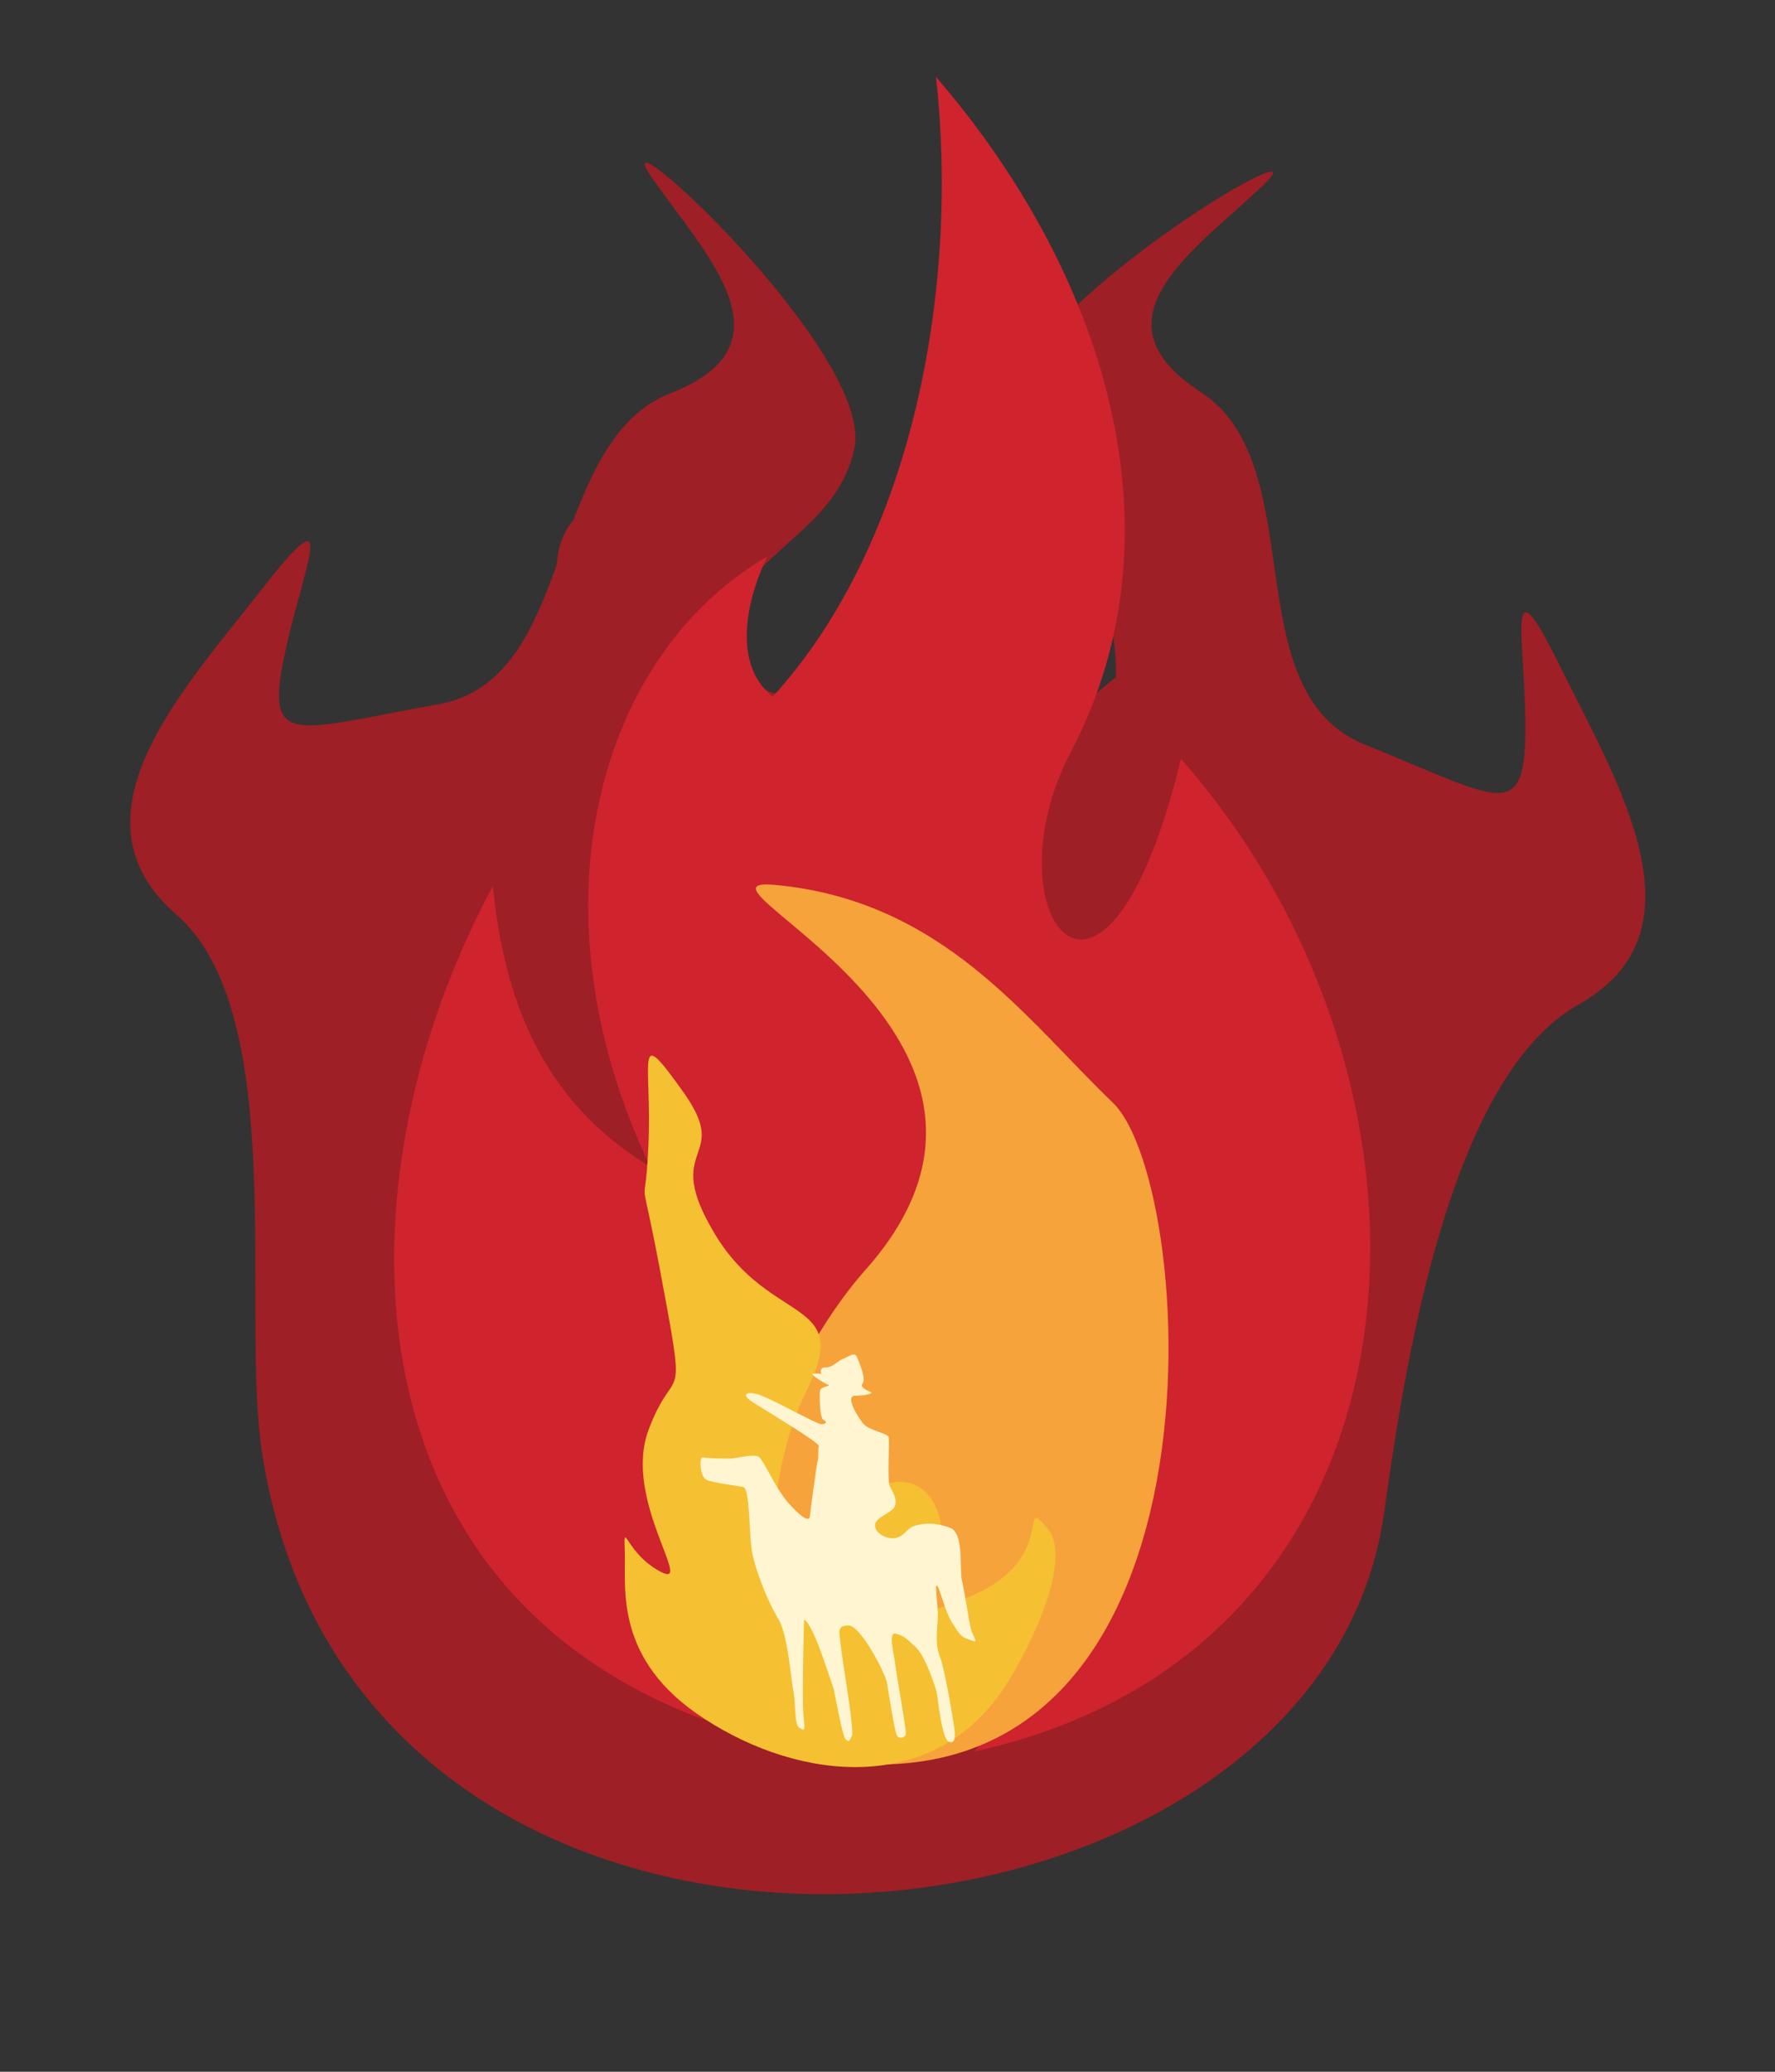 <?xml version="1.0" encoding="utf-8"?>
<!-- Generator: Adobe Illustrator 25.2.3, SVG Export Plug-In . SVG Version: 6.00 Build 0)  -->
<svg version="1.1" xmlns="http://www.w3.org/2000/svg" xmlns:xlink="http://www.w3.org/1999/xlink" x="0px" y="0px"
	 viewBox="0 0 300 350" style="enable-background:new 0 0 300 350;" xml:space="preserve">
<rect x="0" y="0" width="300" height="350" fill="#333333" stroke="none"/>
<style type="text/css">
	.st0{fill:#E4DED5;}
	.st1{fill:#6F6252;}
	.st2{fill:#32A00D;}
	.st3{fill:none;stroke:#443E93;stroke-width:5;stroke-miterlimit:10;}
	.st4{fill:#9E1F25;}
	.st5{fill-rule:evenodd;clip-rule:evenodd;fill:#CF232E;}
	.st6{fill:#F7A33B;}
	.st7{fill:#F5C032;}
	.st8{fill:#FFF6D1;}
	.st9{fill:#6AA266;}
	.st10{fill:#443E93;}
	.st11{fill:#FFFFFF;}
</style>
<g id="layout">
</g>
<g id="Layer_4">
</g>
<g id="AMOUNTS">
</g>
<g id="LABELS">
	<path class="st4" d="M263.6,112.4c-9.6-19.4-5.6-3.5-5.8,11.6c-0.2,15.1-4.8,10.8-27.1,1.8c-22.3-9-8.7-47.2-27.8-59.6
		c-19.1-12.4-0.7-24.1,10.7-35s-43.1,21.5-43,37.8s17.6,21.2,18,43.9c0,0.5,0,1,0,1.5c-0.2,0.2-0.4,0.3-0.6,0.5
		c-12.6,9.5-8,20.8-20.7,13.6c-2.9-1.6-5.1-3.3-6.8-4.9c-3.1-15.5-2.9-35.5-4.8-29.1c-0.9,2.9-1.6,5.5-2.6,7.9
		c-0.3,0.3-0.8,1.3-1.3,2.9c-2.4,4.6-6.2,8.1-14.5,10.8c-12.2,3.9-8.5-3.4-14.4-13.3c7.4-11.1,18.8-14.7,21.5-27
		c3.5-16-43.2-58.9-34.3-45.9c9,13,24.5,28.2,3.3,36.5c-8.7,3.4-12.9,12.1-16.5,21.5c-1.6,1.8-2.6,4.3-2.8,7.5
		C90.1,106.5,85.5,117,74,119c-23.7,4.2-29.1,7.5-26.1-7.4C50.8,96.8,58,82,44.6,99.1c-13.3,17.1-34,38.7-14.8,55.4
		c19.2,16.7,10.8,67.2,14.5,91c16.3,105.1,178.2,90.1,189.6,10.3c3.4-24.1,10.7-73.6,32.9-86.1C289,157.3,273.2,131.9,263.6,112.4z"
		/>
	<path class="st5" d="M83.3,149.7c1.9,19,8.2,36.3,26.6,47.4c-20.7-43.4-9-86.4,19.8-103.1c-2.8,5.6-6.6,17.7,0.9,23.7
		c24-26.4,31.5-69.6,27.6-104.7c28,32.4,42.7,76.5,22.6,114.4c-13.8,26.8,5.8,54.1,18.8,0.8c49.4,56,44.4,150.3-34.9,167.7
		c7.2-9.1,50.5-50.8,10.4-101.6c3.8,38.9-92,38.6-47.1,99.1C58.4,274.4,54.9,202.4,83.3,149.7z"/>
	<path class="st6" d="M146.3,214.5c35.4-39.9-34.2-66.8-15.2-65c28.3,2.7,42.2,22.6,57,36.8c14.8,14.3,21.5,126.4-53.8,110.2
		C110.5,291.4,126.4,236.8,146.3,214.5z"/>
	<path class="st7" d="M177.1,258.3c4.1,4.9-2.4,19.3-7.5,27c-11.9,17.8-34.2,15.7-50.5,5.1c-15.4-9.9-13.3-22.2-13.5-28.1
		c-0.2-6,0,0,6,3.2c6,3.2-6.4-12.1-2-23.9c4.4-11.8,6.5-2.7,2.5-24.1c-4.4-23.9-3.1-10-2.5-24.2c0.6-14.2-2.5-20.6,5.9-8.8
		c8.4,11.8-4,8.6,5.4,24.1s23.3,10.5,15.5,26.2c-7.9,15.7-7.8,43.5,2.9,25.5c6.9-11.7,17-13.2,19.5-3.9c3.2,12.1-11.9,20,4.4,13.6
		C179.5,263.7,171.7,251.8,177.1,258.3z"/>
	<path class="st8" d="M135.9,273.6c0,0-0.4,13.4-0.1,16.2c0.3,2.8,0.2,2.6-0.7,2.1s-0.6-4.5-1-6.2s-0.9-9.6-2.6-12.3
		c-1.7-2.7-4.1-8.7-4.5-11.9c-0.4-3.4-0.3-10.1-1.4-10.3s-5.1-0.7-6.2-1.2c-1.1-0.5-1.3-4-0.6-3.8s3.5,0.2,4.8,0.2
		c1.3-0.1,3.7-0.8,4.6-0.3c0.9,0.5,2.9,5.6,5.4,8.2c2.4,2.6,3.3,2.7,3.3,1.7c0.1-1,1.1-8.5,1.3-9.2c0.2-0.7,0-2,0.2-2.5
		c0.2-0.5-8.6-5.8-11-7.3c-2.4-1.5-1.1-1.9,0.5-1.5c1.6,0.3,10.1,5.1,10.9,5.1c0.8,0,1.1-0.4,0.4-0.7s-0.7-4.4-0.6-5
		c0.1-0.7,2.1-0.7,1.3-1s-2.4-1.4-2.6-1.7c-0.2-0.3,1.5-0.1,1.5-0.1s-0.4-1.1,0.7-1.1c1.1,0.1,2-1,2.9-1.4c0.9-0.3,2-1.3,2.4-0.4
		c0.4,0.9,1.6,3.7,1,4.5c-0.6,0.8,1.1,1.3,1.4,1.5c0.4,0.2-1,0.6-2.7,0.6c-1.7,0,0.4,3.5,1.4,4.7c1,1.2,4.1,1.6,4.3,2.3
		c0.2,0.7-0.3,7.2,0.2,8.3c0.5,1.1,1.2,1.9,0.9,3.2c-0.3,1.3-3.6,2-3.4,3.5c0.1,1.5,2.6,2.5,3.9,1.9c1.3-0.5,1.5-1.6,3-2
		s3.3-0.5,5.8,0.4c2.4,1,1.5,6.9,2,9c0.5,2.1,1.1,6.6,1.5,8.1c0.4,1.5,1.5,2.5,0,1.9c-1.5-0.6-1.5-0.3-3.2-3c-1.2-1.9-2-5.6-2.5-6.2
		c-0.5-0.6,0.2,3.5,0.1,5.5s-0.5,4.5,0.4,6.6c0.8,2.1,2.2,10.5,2.4,12s0.1,2.7-1,2.2s-1.7-6.7-2-8.4c0,0-1.7-5.8-3.5-7.5
		s-2-1.9-3.4-2.3c-1.4-0.4-0.2,3.9-0.1,5.1s1.9,11.1,1.8,11.8c0,0.6-1.1,1-1.5,0.3c-0.4-0.7-1.4-7.1-1.7-9c-0.3-1.5-4.4-9.6-6.5-9.6
		c-2.1,0-1.5,1.3-1.3,3.4s2.3,14.3,1.9,15.2c-0.4,0.9-0.5,1.2-1.1,0.6c-0.5-0.6-1.4-5.6-2-8.5C139.9,282.5,137.5,274.5,135.9,273.6z
		"/>
</g>
</svg>
